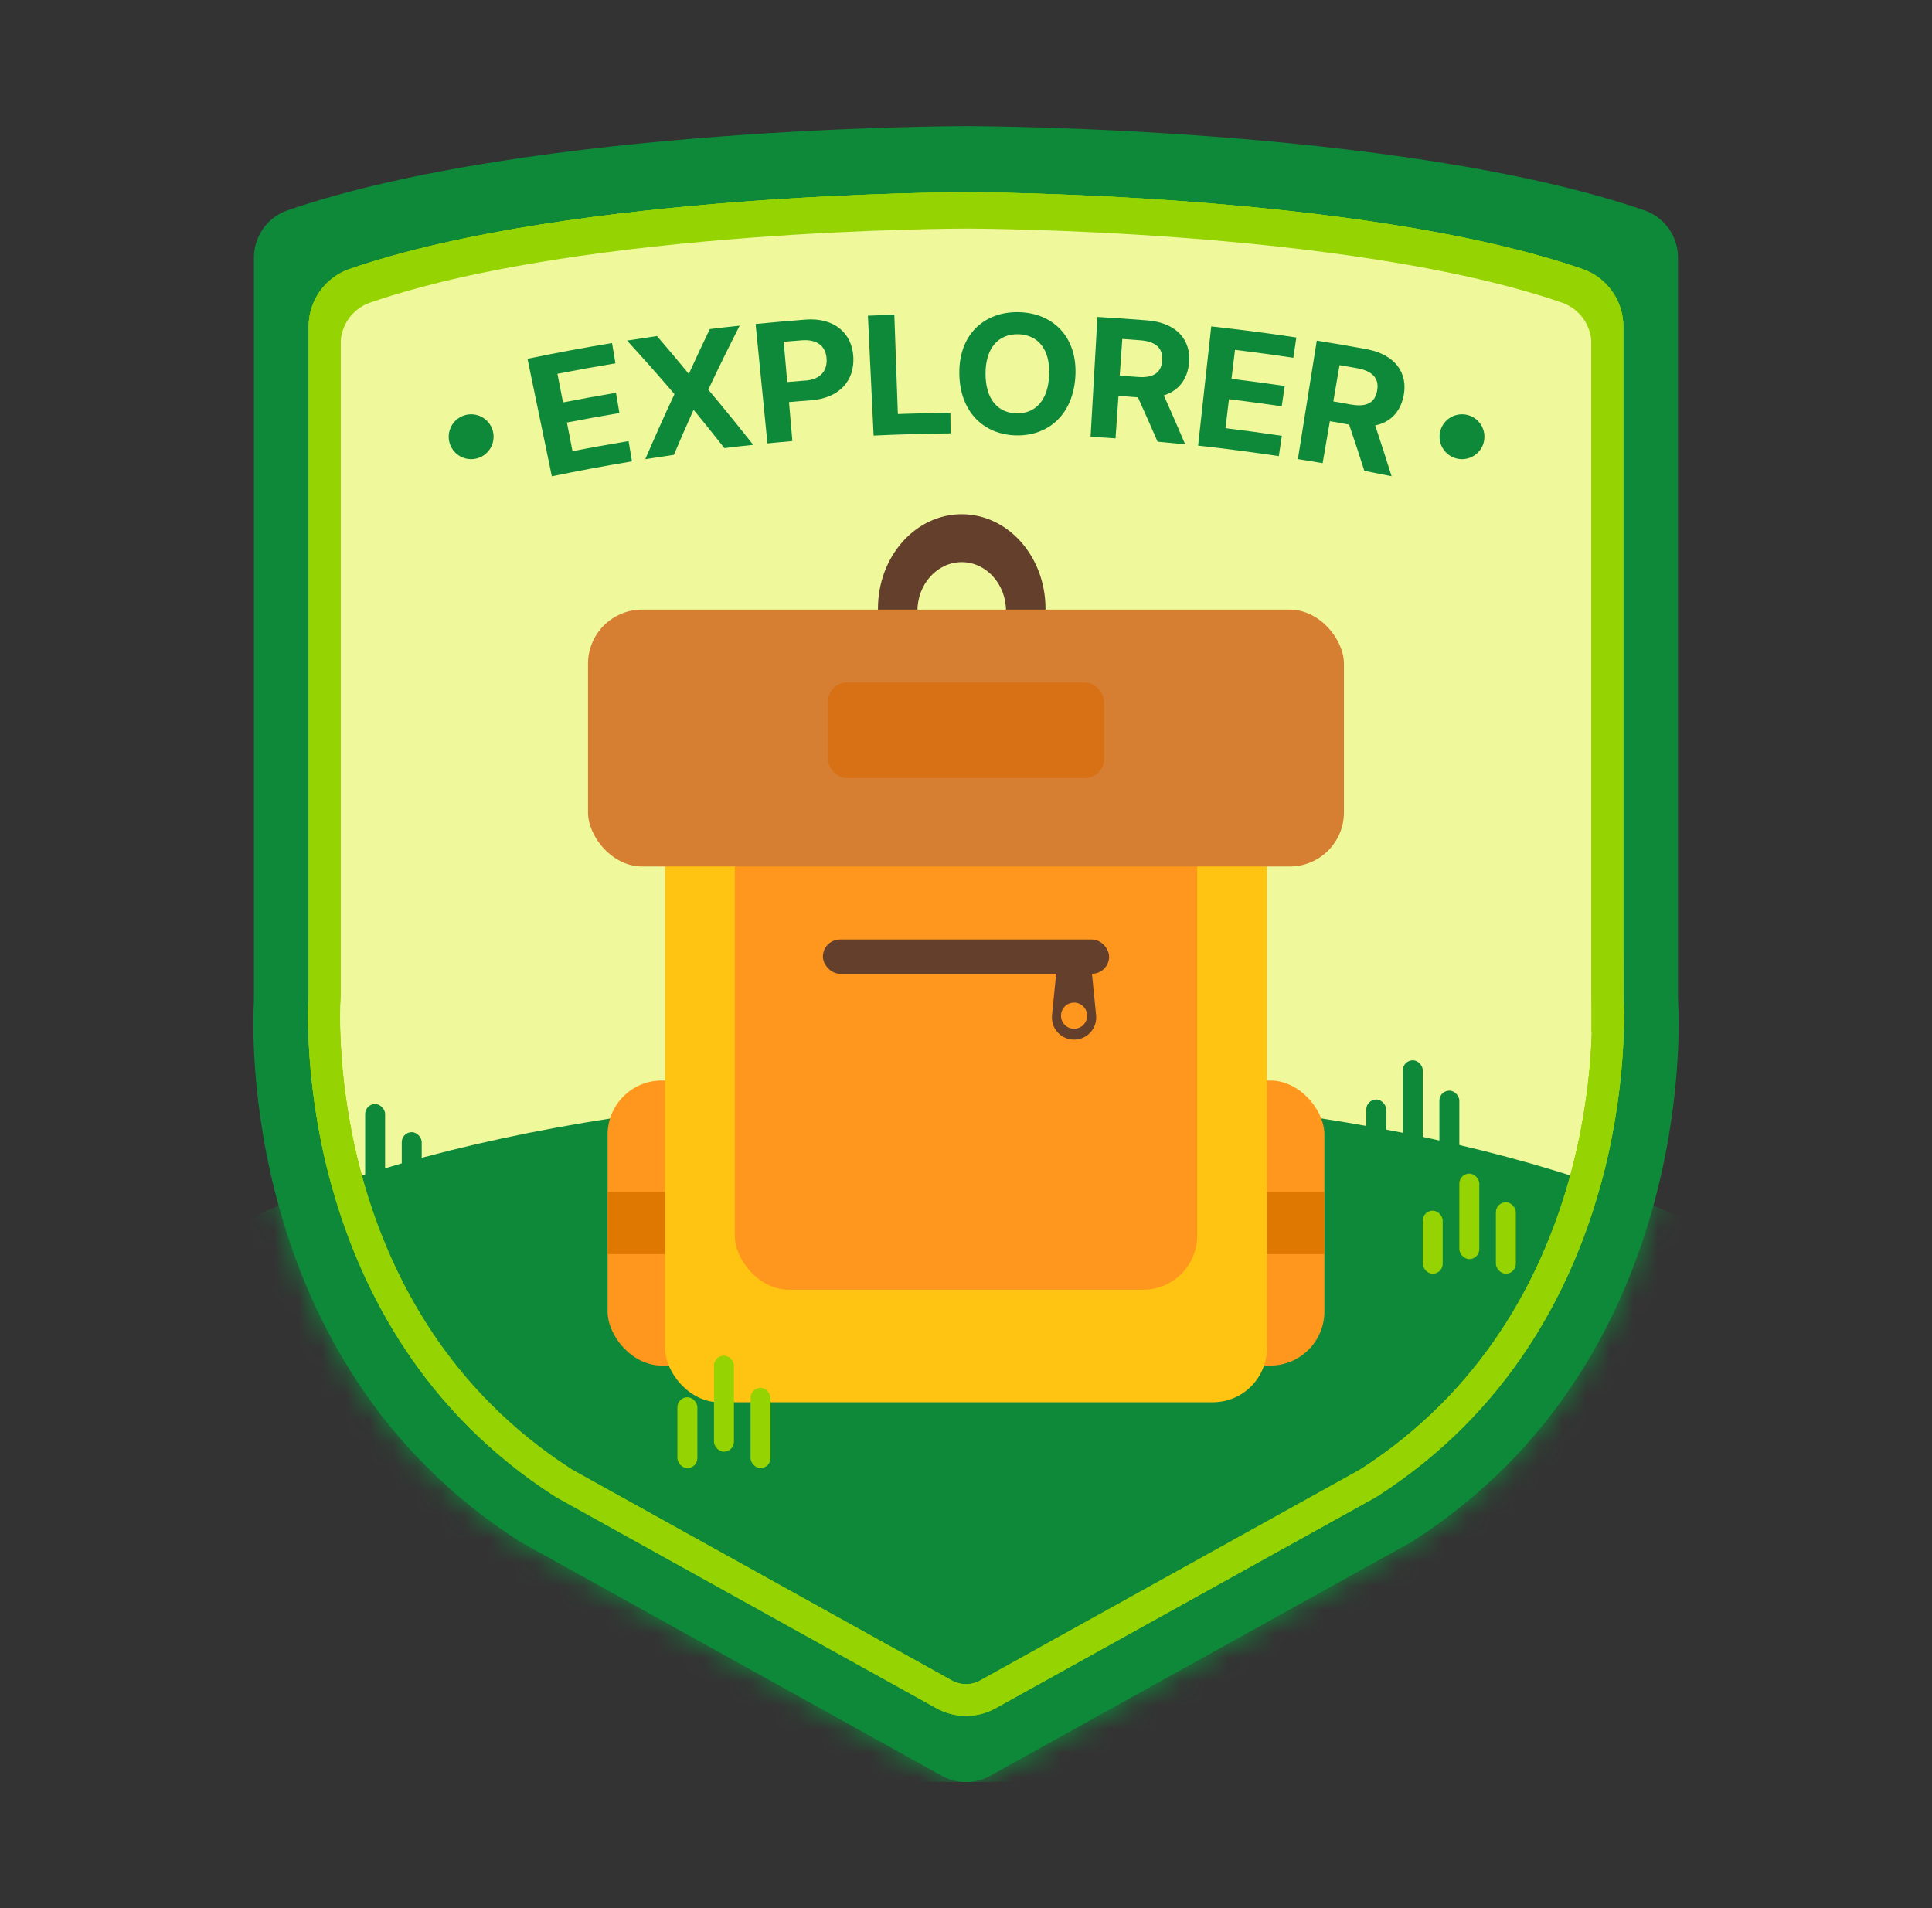 <svg width="81" height="80" viewBox="0 0 81 80" fill="none" xmlns="http://www.w3.org/2000/svg">
<rect x="0" y="0" width="81" height="80" fill="#333333" stroke="none"/>
<path d="M70.351 41.88V10.799C70.351 9.906 69.785 9.107 68.94 8.817C58.669 5.286 40.5 5.286 40.5 5.286C40.5 5.286 22.328 5.286 12.057 8.817C11.211 9.107 10.646 9.906 10.646 10.799V41.877C10.646 41.917 10.646 41.954 10.644 41.994C10.587 42.948 9.964 57.023 21.745 64.601C21.79 64.629 21.835 64.656 21.879 64.681L39.483 74.451C40.115 74.803 40.884 74.803 41.516 74.451L59.12 64.681C59.165 64.656 59.209 64.629 59.254 64.601C71.035 57.023 70.413 42.948 70.356 41.994C70.356 41.954 70.353 41.917 70.353 41.877L70.351 41.88Z" fill="#0E8939"/>
<path d="M67.392 41.694V13.693C67.392 12.887 66.884 12.17 66.123 11.907C56.868 8.726 40.5 8.726 40.5 8.726C40.5 8.726 24.131 8.726 14.877 11.907C14.115 12.17 13.607 12.887 13.607 13.693V41.691C13.607 41.726 13.607 41.761 13.604 41.795C13.553 42.656 12.992 55.337 23.605 62.164C23.645 62.189 23.685 62.213 23.727 62.236L39.585 71.039C40.155 71.356 40.847 71.356 41.417 71.039L57.275 62.236C57.315 62.213 57.357 62.189 57.397 62.164C68.01 55.337 67.45 42.656 67.397 41.795C67.397 41.761 67.395 41.726 67.395 41.691L67.392 41.694Z" fill="#95D302" stroke="#95D302" stroke-width="1.333" stroke-miterlimit="10"/>
<path d="M66.721 41.736V14.428C66.721 13.642 66.225 12.943 65.483 12.687C56.46 9.584 40.501 9.584 40.501 9.584C40.501 9.584 24.541 9.584 15.518 12.687C14.776 12.943 14.28 13.642 14.28 14.428V41.733C14.28 41.767 14.28 41.801 14.278 41.835C14.227 42.674 13.681 55.041 24.029 61.699C24.067 61.723 24.106 61.748 24.147 61.769L39.608 70.354C40.164 70.664 40.839 70.664 41.395 70.354L56.856 61.769C56.895 61.748 56.936 61.723 56.975 61.699C67.323 55.041 66.776 42.674 66.726 41.835C66.726 41.801 66.723 41.767 66.723 41.733L66.721 41.736Z" fill="#EFF99C"/>
<mask id="mask0_2507_41191" style="mask-type:alpha" maskUnits="userSpaceOnUse" x="10" y="5" width="61" height="70">
<path d="M70.352 41.88V10.799C70.352 9.906 69.786 9.107 68.941 8.817C58.67 5.286 40.501 5.286 40.501 5.286C40.501 5.286 22.329 5.286 12.058 8.817C11.213 9.107 10.647 9.906 10.647 10.799V41.877C10.647 41.917 10.647 41.954 10.645 41.994C10.588 42.948 9.965 57.023 21.746 64.601C21.791 64.629 21.836 64.656 21.88 64.681L39.484 74.451C40.116 74.803 40.885 74.803 41.517 74.451L59.121 64.681C59.166 64.656 59.21 64.629 59.255 64.601C71.036 57.023 70.414 42.948 70.357 41.994C70.357 41.954 70.354 41.917 70.354 41.877L70.352 41.88Z" fill="#00895D"/>
</mask>
<g mask="url(#mask0_2507_41191)">
<ellipse cx="40.501" cy="60.251" rx="38.855" ry="14.464" fill="#0E8939"/>
</g>
<path d="M67.392 41.694V13.693C67.392 12.887 66.884 12.17 66.123 11.907C56.868 8.726 40.5 8.726 40.5 8.726C40.5 8.726 24.131 8.726 14.877 11.907C14.115 12.17 13.607 12.887 13.607 13.693V41.691C13.607 41.726 13.607 41.761 13.604 41.795C13.553 42.656 12.992 55.337 23.605 62.164C23.645 62.189 23.685 62.213 23.727 62.236L39.585 71.039C40.155 71.356 40.847 71.356 41.417 71.039L57.275 62.236C57.315 62.213 57.357 62.189 57.397 62.164C68.01 55.337 67.45 42.656 67.397 41.795C67.397 41.761 67.395 41.726 67.395 41.691L67.392 41.694Z" stroke="#95D302" stroke-width="1.333" stroke-miterlimit="10"/>
<path d="M67.392 41.694V13.693C67.392 12.887 66.884 12.17 66.123 11.907C56.868 8.726 40.5 8.726 40.5 8.726C40.5 8.726 24.131 8.726 14.877 11.907C14.115 12.17 13.607 12.887 13.607 13.693V41.691C13.607 41.726 13.607 41.761 13.604 41.795C13.553 42.656 12.992 55.337 23.605 62.164C23.645 62.189 23.685 62.213 23.727 62.236L39.585 71.039C40.155 71.356 40.847 71.356 41.417 71.039L57.275 62.236C57.315 62.213 57.357 62.189 57.397 62.164C68.01 55.337 67.45 42.656 67.397 41.795C67.397 41.761 67.395 41.726 67.395 41.691L67.392 41.694Z" stroke="#95D302" stroke-width="1.333" stroke-miterlimit="10"/>
<rect x="15.31" y="46.288" width="0.836" height="3.518" rx="0.418" fill="#0E8939"/>
<rect x="16.844" y="47.468" width="0.836" height="2.941" rx="0.418" fill="#0E8939"/>
<path d="M22.113 15.043C23.294 14.798 24.474 14.579 25.66 14.382C25.708 14.666 25.755 14.948 25.803 15.233C24.991 15.367 24.179 15.515 23.37 15.671C23.449 16.071 23.526 16.472 23.605 16.872C24.343 16.727 25.083 16.595 25.826 16.469C25.874 16.751 25.921 17.035 25.969 17.317C25.233 17.441 24.501 17.573 23.768 17.715C23.847 18.116 23.924 18.517 24.003 18.917C24.785 18.764 25.568 18.625 26.353 18.493C26.401 18.777 26.448 19.059 26.496 19.344C25.373 19.531 24.253 19.739 23.136 19.971C22.796 18.329 22.456 16.688 22.116 15.046L22.113 15.043Z" fill="#0E8939"/>
<path d="M28.854 15.654C28.854 15.654 28.878 15.652 28.891 15.649C29.173 15.03 29.463 14.413 29.758 13.797C30.174 13.746 30.591 13.699 31.01 13.654C30.556 14.545 30.116 15.441 29.695 16.337C30.338 17.101 30.965 17.873 31.579 18.651C31.176 18.693 30.773 18.74 30.369 18.788C29.953 18.258 29.529 17.728 29.099 17.204C29.089 17.204 29.076 17.207 29.065 17.209C28.786 17.828 28.517 18.448 28.253 19.07C27.853 19.128 27.455 19.188 27.054 19.252C27.447 18.34 27.853 17.431 28.277 16.524C27.629 15.768 26.967 15.019 26.29 14.279C26.706 14.213 27.125 14.15 27.544 14.089C27.99 14.608 28.427 15.127 28.859 15.652L28.854 15.654Z" fill="#0E8939"/>
<path d="M31.677 13.584C32.375 13.515 33.073 13.454 33.772 13.399C34.989 13.307 35.727 13.979 35.777 14.967C35.83 15.971 35.184 16.693 34.001 16.783C33.693 16.806 33.384 16.83 33.079 16.859C33.126 17.405 33.174 17.948 33.221 18.493C32.873 18.522 32.525 18.556 32.175 18.59C32.009 16.922 31.843 15.254 31.679 13.584H31.677ZM33.764 15.958C34.402 15.908 34.691 15.541 34.655 15.036C34.626 14.537 34.283 14.221 33.632 14.266C33.374 14.287 33.116 14.308 32.857 14.329C32.907 14.893 32.955 15.455 33.005 16.018C33.258 15.997 33.511 15.976 33.764 15.955V15.958Z" fill="#0E8939"/>
<path d="M36.386 13.237C36.755 13.219 37.124 13.206 37.495 13.192C37.545 14.581 37.593 15.97 37.643 17.359C38.375 17.332 39.111 17.317 39.846 17.309C39.848 17.596 39.851 17.883 39.854 18.17C38.779 18.181 37.701 18.212 36.626 18.263C36.547 16.587 36.467 14.913 36.388 13.237H36.386Z" fill="#0E8939"/>
<path d="M42.602 18.255C41.261 18.226 40.236 17.288 40.22 15.652C40.204 14.01 41.279 13.056 42.713 13.088C44.136 13.119 45.174 14.118 45.087 15.757C45 17.399 43.933 18.284 42.602 18.255ZM42.621 17.333C43.406 17.346 43.949 16.785 43.986 15.712C44.031 14.637 43.509 14.034 42.692 14.013C41.864 13.999 41.324 14.577 41.319 15.654C41.313 16.73 41.83 17.312 42.621 17.333Z" fill="#0E8939"/>
<path d="M46.007 13.288C46.706 13.328 47.407 13.378 48.105 13.433C49.322 13.533 49.952 14.247 49.849 15.238C49.778 15.923 49.401 16.387 48.793 16.577C49.098 17.259 49.399 17.945 49.689 18.63C49.304 18.59 48.919 18.553 48.532 18.519C48.263 17.897 47.989 17.278 47.707 16.659C47.436 16.637 47.164 16.616 46.893 16.598C46.85 17.191 46.811 17.786 46.769 18.379C46.421 18.356 46.071 18.332 45.723 18.314C45.818 16.64 45.915 14.964 46.01 13.291L46.007 13.288ZM47.71 15.805C48.347 15.855 48.685 15.631 48.724 15.13C48.774 14.627 48.479 14.321 47.828 14.268C47.57 14.247 47.312 14.229 47.053 14.21C47.017 14.724 46.982 15.236 46.945 15.749C47.198 15.768 47.454 15.786 47.707 15.805H47.71Z" fill="#0E8939"/>
<path d="M50.78 13.685C51.973 13.817 53.162 13.97 54.35 14.149C54.308 14.434 54.266 14.718 54.224 15C53.41 14.879 52.595 14.768 51.778 14.668C51.728 15.074 51.678 15.477 51.631 15.883C52.377 15.975 53.12 16.075 53.863 16.183C53.821 16.468 53.779 16.753 53.736 17.035C53.001 16.927 52.263 16.826 51.525 16.737C51.475 17.143 51.425 17.546 51.378 17.952C52.166 18.049 52.954 18.155 53.742 18.273C53.699 18.558 53.657 18.842 53.615 19.124C52.49 18.956 51.362 18.808 50.231 18.684C50.416 17.016 50.598 15.351 50.782 13.683L50.78 13.685Z" fill="#0E8939"/>
<path d="M55.207 14.281C55.9 14.392 56.593 14.511 57.284 14.637C58.488 14.858 59.047 15.636 58.844 16.611C58.704 17.285 58.283 17.707 57.655 17.836C57.893 18.548 58.122 19.257 58.343 19.968C57.964 19.889 57.582 19.813 57.2 19.739C56.994 19.093 56.783 18.448 56.562 17.802C56.293 17.752 56.024 17.704 55.755 17.66C55.655 18.247 55.553 18.832 55.452 19.42C55.107 19.359 54.762 19.304 54.414 19.249C54.678 17.594 54.941 15.936 55.207 14.281ZM56.654 16.961C57.286 17.077 57.645 16.887 57.734 16.392C57.835 15.894 57.571 15.565 56.928 15.443C56.672 15.396 56.417 15.351 56.161 15.309C56.074 15.815 55.987 16.324 55.9 16.829C56.153 16.872 56.404 16.916 56.654 16.964V16.961Z" fill="#0E8939"/>
<rect x="57.281" y="46.099" width="0.836" height="2.8" rx="0.418" fill="#0E8939"/>
<rect x="58.815" y="44.455" width="0.836" height="3.795" rx="0.418" fill="#0E8939"/>
<rect x="60.347" y="45.727" width="0.836" height="3.172" rx="0.418" fill="#0E8939"/>
<rect x="59.65" y="50.759" width="0.836" height="2.644" rx="0.418" fill="#95D302"/>
<rect x="61.184" y="49.206" width="0.836" height="3.584" rx="0.418" fill="#95D302"/>
<rect x="62.716" y="50.407" width="0.836" height="2.995" rx="0.418" fill="#95D302"/>
<circle cx="19.753" cy="18.311" r="0.941" fill="#0E8939"/>
<circle cx="61.295" cy="18.311" r="0.941" fill="#0E8939"/>
<path fill-rule="evenodd" clip-rule="evenodd" d="M40.32 29.483C42.261 29.483 43.833 27.709 43.833 25.521C43.833 23.333 42.261 21.56 40.32 21.56C38.38 21.56 36.808 23.333 36.808 25.521C36.808 27.709 38.38 29.483 40.32 29.483ZM40.321 27.671C41.346 27.671 42.178 26.753 42.178 25.62C42.178 24.488 41.346 23.569 40.321 23.569C39.295 23.569 38.463 24.488 38.463 25.62C38.463 26.753 39.295 27.671 40.321 27.671Z" fill="#64402C"/>
<rect x="25.474" y="45.303" width="30.052" height="11.949" rx="2.267" fill="#FF971E"/>
<rect x="25.474" y="49.975" width="30.052" height="2.606" fill="#DF7800"/>
<rect x="27.884" y="30.893" width="25.231" height="27.898" rx="2.267" fill="#FFC312"/>
<rect x="30.808" y="30.893" width="19.385" height="23.18" rx="2.267" fill="#FF971E"/>
<rect x="34.5" y="39.39" width="12" height="1.436" rx="0.718" fill="#64402C"/>
<path d="M44.284 40.784C44.322 40.401 44.645 40.108 45.03 40.108C45.416 40.108 45.739 40.401 45.777 40.784L45.955 42.568C46.01 43.115 45.58 43.589 45.03 43.589C44.481 43.589 44.051 43.115 44.106 42.568L44.284 40.784Z" fill="#64402C"/>
<rect x="24.653" y="25.56" width="31.692" height="10.769" rx="2.267" fill="#D67F33"/>
<rect x="34.711" y="28.613" width="11.577" height="4.011" rx="0.8" fill="#D87116"/>
<circle cx="45.031" cy="42.585" r="0.548" fill="#FF971E"/>
<rect x="28.401" y="58.581" width="0.836" height="2.972" rx="0.418" fill="#95D302"/>
<rect x="29.934" y="56.837" width="0.836" height="4.027" rx="0.418" fill="#95D302"/>
<rect x="31.467" y="58.187" width="0.836" height="3.366" rx="0.418" fill="#95D302"/>
</svg>
